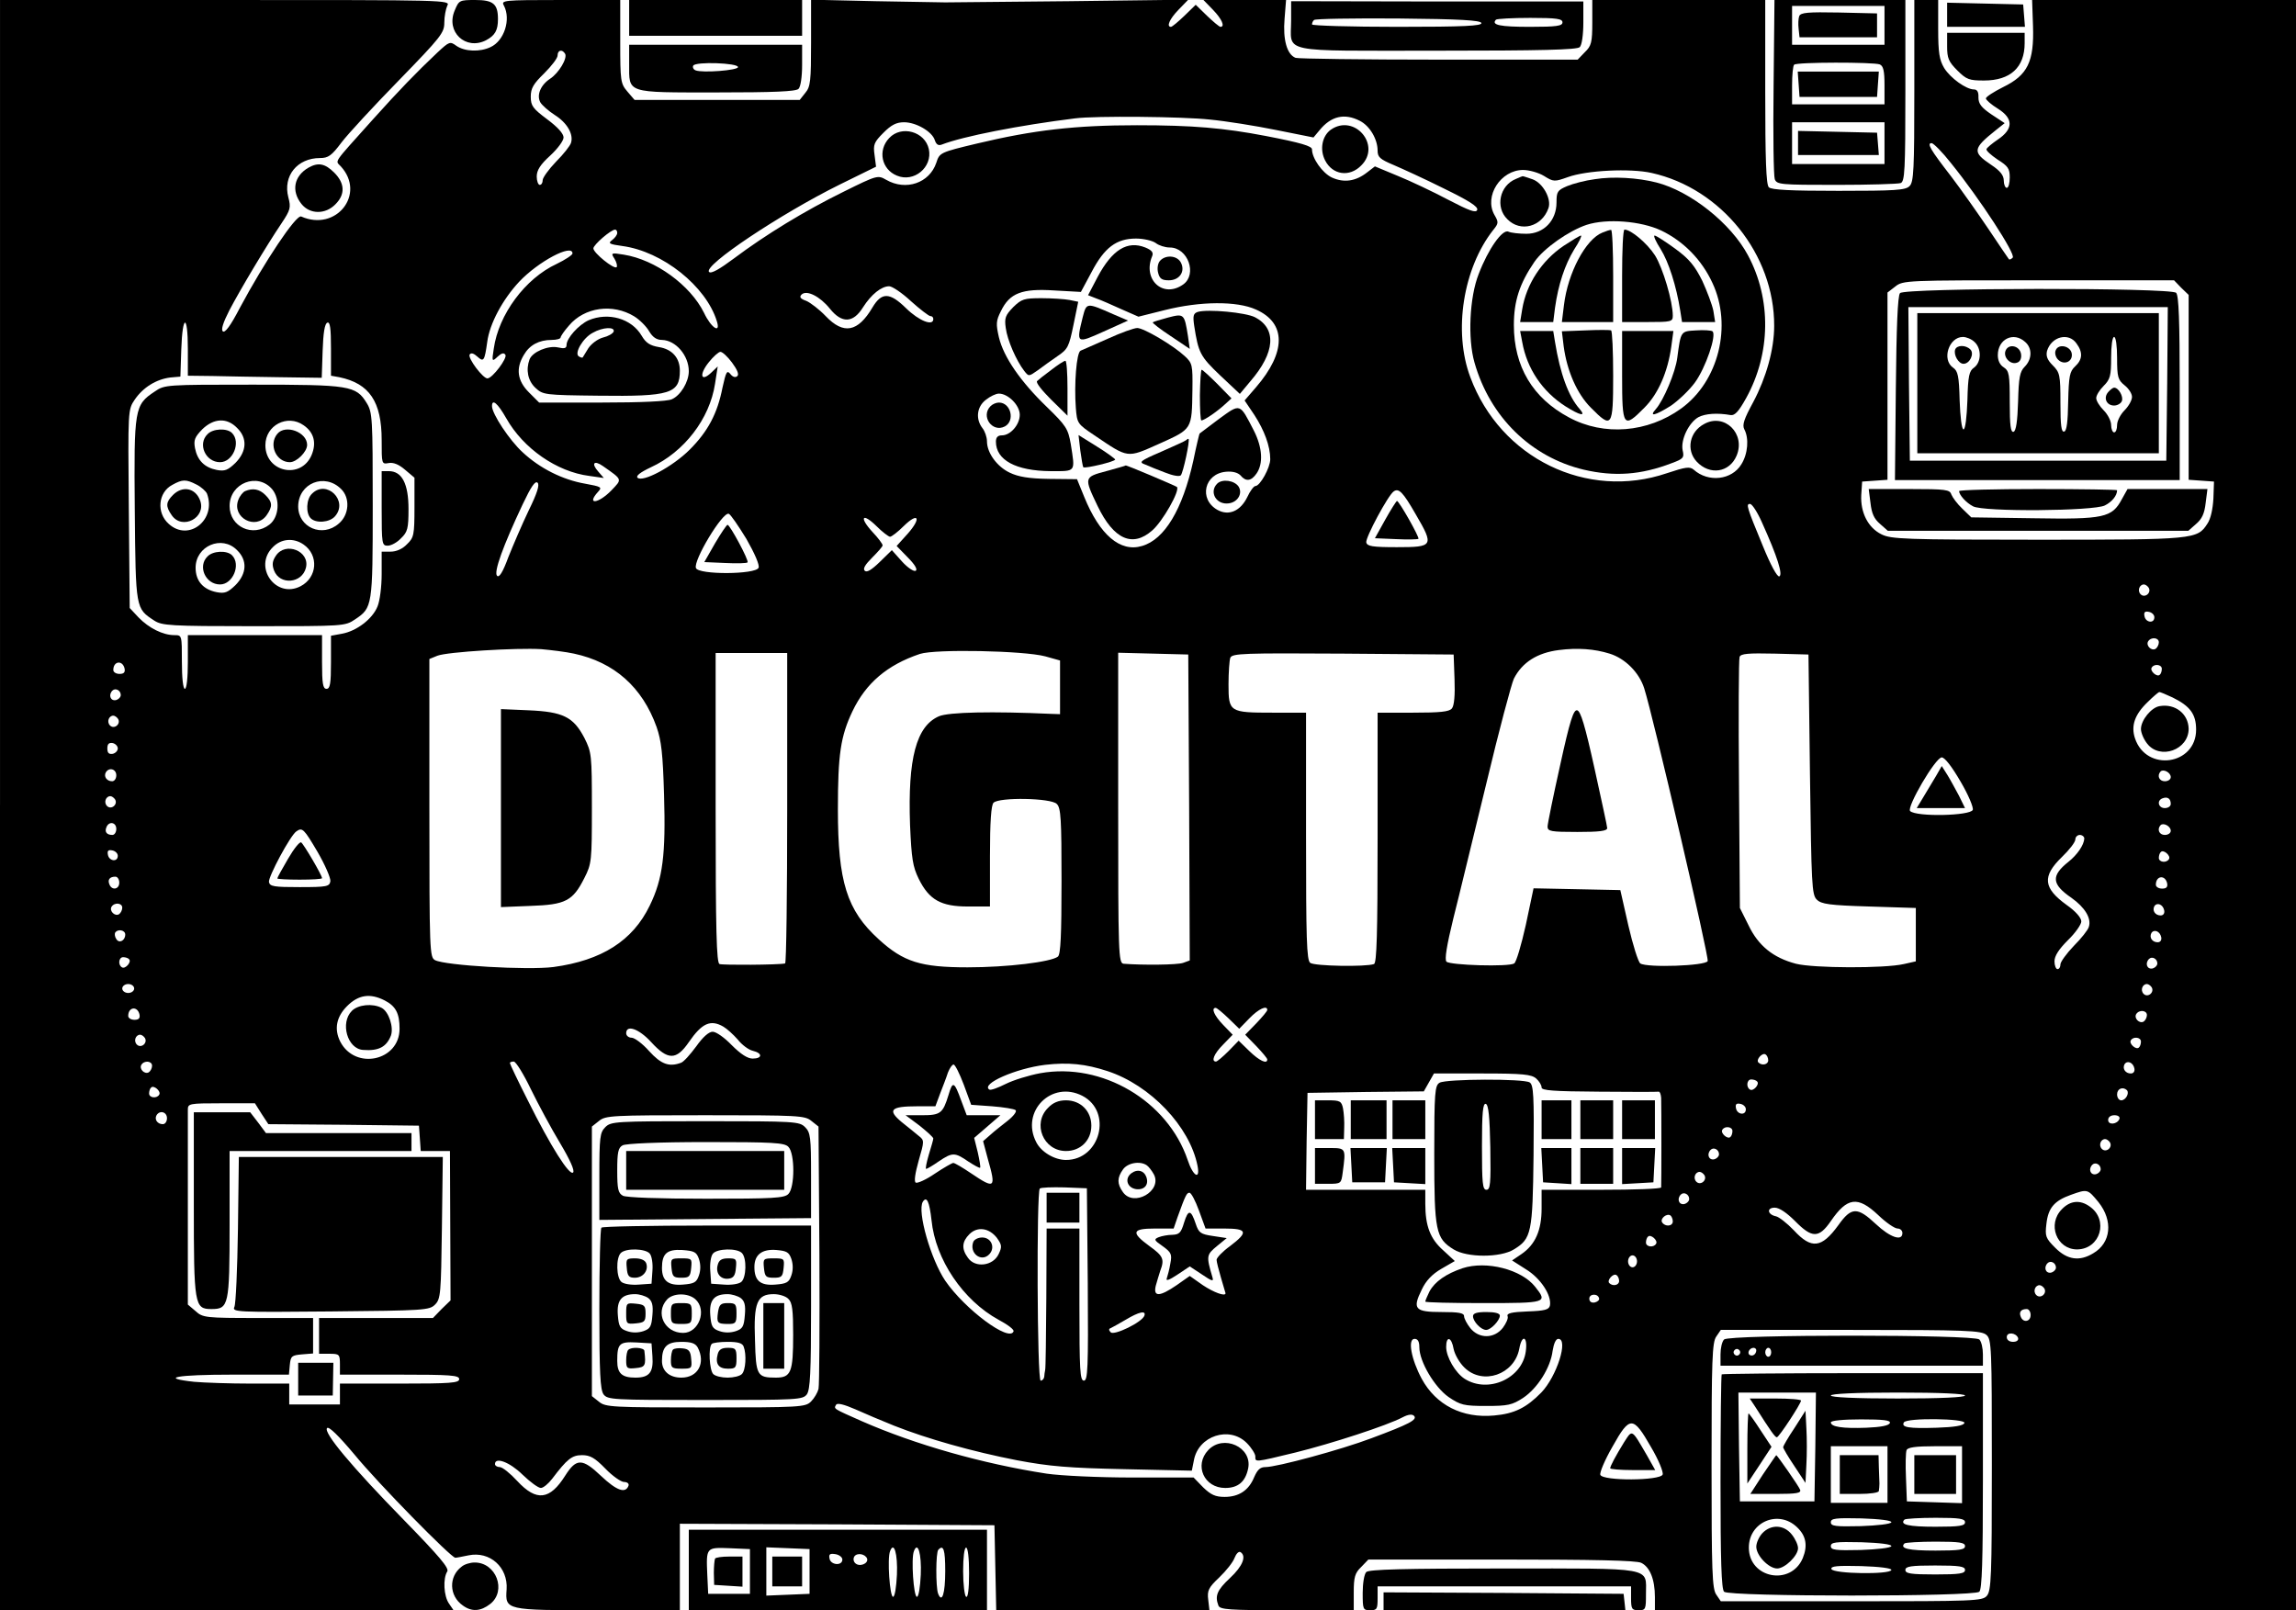 <?xml version="1.0" standalone="no"?>
<!DOCTYPE svg PUBLIC "-//W3C//DTD SVG 20010904//EN"
 "http://www.w3.org/TR/2001/REC-SVG-20010904/DTD/svg10.dtd">
<svg version="1.0" xmlns="http://www.w3.org/2000/svg"
 width="770pt" height="540pt" viewBox="0 0 770 540"
 preserveAspectRatio="xMidYMid meet">

<g transform="translate(0,540) scale(0.1,-0.1)"
fill="#000000" stroke="none">
<path d="M0 2700 l0 -2700 761 0 760 0 -15 22 c-18 25 -21 85 -6 108 7 11 -27
51 -143 170 -179 183 -274 297 -260 311 6 6 38 -25 91 -88 81 -99 326 -348
339 -347 5 0 24 4 44 8 72 15 133 -40 128 -114 -5 -70 -4 -70 308 -70 l273 0
0 145 0 145 528 -2 527 -3 3 -142 3 -143 357 0 358 0 -4 35 c-4 31 1 41 37 75
23 22 46 51 51 65 6 15 14 23 20 20 21 -13 8 -47 -35 -87 -44 -41 -51 -60 -39
-92 5 -14 35 -16 230 -16 l224 0 0 60 c0 51 4 65 25 85 l24 25 445 0 c311 0
453 -3 470 -11 29 -14 46 -55 46 -115 l0 -44 1075 0 1075 0 0 2700 0 2700
-442 0 -443 0 3 -87 c4 -120 -18 -165 -100 -205 -32 -16 -58 -33 -58 -38 0 -5
18 -21 41 -35 52 -33 51 -68 -1 -103 -19 -13 -36 -27 -38 -32 -2 -5 15 -20 37
-35 35 -22 41 -30 41 -60 0 -19 -4 -35 -10 -35 -5 0 -10 11 -10 24 0 18 -12
33 -42 53 -64 43 -63 54 16 117 l29 23 -44 29 c-34 23 -44 36 -44 57 1 18 -4
27 -15 27 -26 0 -79 38 -100 72 -16 27 -20 51 -20 131 l0 97 -40 0 -40 0 0
-304 c0 -264 -2 -307 -16 -320 -13 -14 -49 -16 -238 -16 -159 0 -225 3 -234
12 -9 9 -12 94 -12 320 l0 308 -290 0 -290 0 0 -75 c0 -67 -3 -79 -25 -100
l-24 -25 -465 0 c-255 0 -472 3 -481 6 -29 11 -43 61 -37 131 l5 63 -139 0
-138 0 32 -33 c30 -31 41 -57 25 -57 -4 0 -24 17 -45 37 l-38 37 -38 -37 c-21
-20 -41 -37 -45 -37 -16 0 -5 26 25 57 l33 34 -400 -5 c-220 -2 -407 -4 -415
-4 -8 0 -113 2 -232 4 l-218 5 0 -144 c0 -128 -2 -148 -19 -168 l-19 -24 -277
0 -277 0 -24 28 c-23 27 -24 35 -24 168 l0 139 -200 0 c-195 0 -200 -1 -190
-19 24 -46 1 -118 -45 -139 -36 -17 -86 -15 -114 4 -22 16 -24 15 -64 -22 -70
-66 -128 -126 -217 -225 -137 -153 -126 -136 -107 -157 85 -93 -16 -220 -133
-168 -17 7 -123 -152 -206 -307 -31 -60 -50 -85 -57 -78 -6 6 1 29 22 70 36
69 125 218 175 292 30 45 32 53 23 87 -19 72 30 132 106 132 28 0 39 8 72 52
22 29 109 123 193 209 141 145 152 159 152 193 0 21 5 46 10 57 11 19 -1 19
-745 19 l-755 0 0 -2700z m1895 2520 c9 -15 -21 -65 -50 -84 -32 -21 -46 -55
-33 -79 5 -9 27 -29 49 -43 41 -26 63 -64 54 -93 -3 -10 -25 -38 -50 -63 -25
-26 -45 -54 -45 -62 0 -9 -4 -16 -10 -16 -5 0 -10 13 -10 28 0 21 12 40 45 70
25 23 45 50 45 61 0 13 -20 35 -55 61 -48 36 -55 45 -55 76 0 28 9 43 45 78
25 25 45 51 45 60 0 18 15 22 25 6z m2163 -221 c53 -5 153 -21 222 -35 l125
-25 20 24 c39 48 84 58 135 32 34 -17 60 -62 60 -100 0 -22 8 -29 53 -48 28
-12 105 -47 169 -79 84 -41 116 -61 112 -72 -4 -11 -26 -3 -97 34 -51 27 -127
63 -169 80 l-77 32 -26 -20 c-38 -30 -78 -36 -119 -17 -31 15 -66 64 -66 94 0
11 -36 22 -155 45 -141 27 -245 36 -432 36 -207 0 -346 -16 -535 -61 -126 -30
-127 -31 -138 -65 -23 -68 -102 -95 -168 -57 -28 16 -30 16 -143 -40 -130 -64
-260 -143 -368 -224 -47 -35 -76 -52 -83 -45 -21 21 240 195 438 293 l122 60
-5 39 c-5 35 -2 43 30 75 26 26 43 35 69 35 40 0 94 -31 103 -60 5 -15 12 -19
23 -15 72 28 262 65 447 88 68 9 363 6 453 -4z m2485 -146 c97 -120 218 -306
207 -317 -5 -5 -11 -8 -13 -5 -2 2 -32 47 -67 99 -35 52 -92 133 -127 179 -69
89 -82 111 -65 111 6 0 36 -30 65 -67z m-1365 -43 c32 -20 35 -20 80 -4 63 23
210 30 281 14 234 -52 412 -274 411 -513 0 -79 -27 -174 -70 -255 -31 -57 -38
-77 -30 -92 16 -30 12 -82 -10 -117 -32 -53 -111 -62 -160 -18 -13 11 -27 9
-90 -12 -268 -91 -558 50 -659 322 -58 154 -24 366 77 494 18 22 18 26 4 50
-36 63 21 151 96 151 20 0 52 -9 70 -20z m-3108 -191 c0 -7 -8 -17 -17 -24
-15 -11 -10 -14 34 -20 135 -18 281 -135 317 -252 14 -44 -19 -23 -43 28 -46
93 -163 178 -269 195 -43 7 -44 6 -31 -14 7 -12 10 -24 7 -28 -9 -8 -78 48
-78 63 0 12 59 63 73 63 4 0 7 -5 7 -11z m1806 -34 c10 -8 31 -15 47 -15 61 0
93 -90 45 -124 -68 -48 -137 17 -104 95 5 12 -1 20 -23 29 -60 24 -111 -7
-160 -99 l-32 -61 28 -11 c15 -5 53 -22 84 -36 l57 -25 88 22 c119 30 242 31
306 2 102 -45 102 -143 0 -261 l-38 -44 33 -49 c33 -51 53 -104 53 -148 0 -28
-34 -90 -50 -90 -5 0 -18 -17 -27 -37 -23 -47 -62 -64 -100 -43 -64 36 -44
122 29 128 22 2 39 -3 48 -12 18 -22 36 -20 54 6 23 33 20 87 -9 144 -48 93
-44 92 -117 39 -34 -26 -64 -48 -65 -49 -1 -1 -11 -42 -21 -91 -36 -163 -96
-264 -172 -286 -73 -22 -142 37 -194 165 l-24 59 -94 1 c-68 1 -103 7 -132 21
-42 20 -76 66 -76 105 0 14 -7 34 -15 44 -24 31 -19 72 11 95 15 12 34 21 44
21 31 0 70 -39 70 -71 0 -33 -31 -69 -60 -69 -14 0 -20 -7 -20 -21 0 -62 67
-98 183 -99 87 0 83 -5 68 91 -9 51 -15 61 -81 125 -87 84 -144 166 -160 233
-10 44 -10 55 7 88 29 60 70 76 178 69 l90 -5 36 67 c43 82 83 112 149 112 25
0 55 -7 66 -15z m-1956 -35 c0 -5 -24 -21 -53 -35 -106 -49 -195 -170 -211
-284 -7 -44 -6 -45 13 -27 13 12 21 14 26 6 7 -11 -43 -78 -60 -79 -15 -1 -67
68 -60 80 5 7 14 4 26 -7 21 -19 24 -15 33 49 8 62 52 143 107 202 64 68 179
129 179 95z m5395 -115 l25 -24 0 -310 0 -310 43 -3 42 -3 -2 -57 c-2 -35 -9
-68 -20 -84 -34 -53 -42 -54 -570 -54 -445 0 -491 2 -523 18 -45 22 -71 73
-68 132 l3 45 43 3 42 3 0 314 0 314 26 20 c26 21 37 21 481 21 l454 0 24 -25z
m-4260 -45 c30 -27 60 -50 65 -50 6 0 10 -4 10 -10 0 -25 -48 -6 -91 36 -55
54 -82 55 -113 3 -49 -83 -97 -92 -157 -29 -21 22 -51 45 -65 51 -20 7 -24 13
-16 21 17 17 62 -6 95 -47 40 -50 78 -49 111 4 28 44 62 71 88 71 10 0 43 -22
73 -50z m-928 -51 c18 -11 41 -34 50 -50 12 -20 25 -29 43 -29 46 -1 90 -52
90 -105 0 -35 -27 -81 -57 -94 -15 -7 -104 -11 -234 -11 l-211 0 -34 34 c-39
39 -45 80 -17 126 19 33 51 50 93 50 17 0 30 4 30 8 0 4 12 22 28 40 52 62
147 75 219 31z m-1497 -109 l0 -90 83 -1 c45 -1 146 -3 224 -4 l142 -2 3 90
c2 61 7 92 16 95 9 3 12 -19 12 -87 l0 -91 28 -5 c101 -21 142 -82 142 -211 0
-80 0 -81 23 -77 16 3 34 -4 55 -22 l32 -27 0 -99 c0 -93 -2 -102 -25 -124
-15 -16 -36 -25 -55 -25 l-30 0 0 -75 c0 -42 -6 -90 -14 -109 -17 -42 -70 -82
-118 -91 l-38 -7 0 -89 c0 -72 -3 -89 -15 -89 -12 0 -15 17 -15 90 l0 90 -225
0 -225 0 0 -90 c0 -53 -4 -90 -10 -90 -6 0 -10 37 -10 90 0 90 0 90 -25 90
-39 0 -86 24 -120 59 l-30 32 -3 333 c-3 332 -3 332 20 366 28 41 72 68 119
74 l34 3 3 92 c4 118 22 119 22 1z m1825 -46 c17 -23 24 -39 18 -45 -6 -6 -15
-4 -23 6 -12 15 -15 9 -27 -45 -17 -87 -49 -147 -110 -208 -57 -57 -158 -111
-175 -94 -6 6 9 18 45 35 111 51 197 162 215 280 l9 58 -22 -21 c-35 -33 -41
-6 -8 35 15 19 33 35 39 35 7 0 24 -16 39 -36z m-757 -187 c57 -101 169 -179
278 -193 l49 -7 -19 22 c-24 27 -14 39 16 18 67 -47 65 -43 28 -82 -44 -45
-85 -49 -44 -4 14 15 11 17 -44 27 -75 13 -151 51 -209 105 -44 40 -103 129
-103 155 0 26 19 10 48 -41z m75 -309 c-22 -46 -52 -116 -68 -156 -19 -52 -31
-70 -38 -63 -12 12 20 100 86 240 28 59 42 80 50 72 7 -7 -1 -34 -30 -93z
m2975 -13 c62 -106 59 -110 -63 -110 -83 0 -100 3 -103 16 -3 16 73 158 92
171 17 12 31 -2 74 -77z m1161 -27 c52 -115 71 -176 58 -181 -7 -2 -29 38 -55
102 -55 133 -57 141 -43 141 7 0 25 -28 40 -62z m-3406 -55 c28 -49 45 -88 41
-97 -9 -23 -202 -24 -210 -1 -10 24 89 189 110 182 6 -2 32 -40 59 -84z m482
7 c5 0 26 16 46 36 49 48 60 27 13 -26 l-37 -41 37 -38 c24 -24 34 -41 27 -45
-6 -4 -27 10 -46 31 l-34 38 -41 -40 c-27 -26 -43 -36 -50 -29 -7 7 2 21 25
44 19 19 35 37 35 41 0 5 -15 25 -34 45 -46 50 -34 66 13 20 20 -20 41 -36 46
-36z m4221 -171 c10 -17 -13 -36 -27 -22 -12 12 -4 33 11 33 5 0 12 -5 16 -11z
m19 -99 c0 -22 -29 -18 -33 3 -3 14 1 18 15 15 10 -2 18 -10 18 -18z m15 -84
c0 -8 -5 -18 -11 -22 -14 -8 -33 11 -25 25 10 16 36 13 36 -3z m-5315 -38
c135 -29 229 -112 277 -246 16 -46 21 -89 25 -228 6 -200 -4 -281 -48 -371
-57 -118 -161 -184 -323 -206 -87 -11 -362 5 -397 23 -18 10 -19 27 -19 511
l0 499 27 11 c34 13 266 27 348 22 33 -3 83 -9 110 -15z m3473 0 c52 -16 99
-63 116 -116 30 -94 218 -901 213 -915 -6 -16 -203 -23 -226 -8 -7 5 -25 62
-40 127 l-27 119 -145 3 -146 3 -26 -123 c-15 -67 -32 -125 -39 -129 -18 -12
-215 -6 -227 6 -7 7 1 55 23 145 19 74 68 279 111 454 42 176 84 333 92 350
28 55 79 87 151 96 62 8 119 4 170 -12z m-1893 -9 l50 -14 0 -90 0 -90 -30 1
c-196 9 -343 6 -376 -8 -76 -33 -105 -141 -97 -365 5 -113 9 -139 29 -180 35
-71 75 -93 165 -93 l74 0 0 168 c0 117 4 172 12 180 19 19 193 16 212 -4 14
-13 16 -51 16 -258 0 -183 -3 -246 -12 -254 -23 -18 -170 -36 -303 -36 -157 0
-215 18 -298 94 -107 97 -137 193 -137 436 0 184 9 245 49 329 45 94 116 155
226 192 52 17 348 11 420 -8z m-865 -509 c0 -286 -3 -521 -7 -521 -23 -5 -209
-6 -220 -2 -10 4 -13 109 -13 524 l0 519 120 0 120 0 0 -520z m1348 2 l2 -513
-22 -8 c-19 -7 -136 -8 -200 -3 -17 2 -18 34 -18 522 l0 521 118 -3 117 -3 3
-513z m890 430 c2 -53 -1 -89 -9 -98 -9 -11 -40 -14 -130 -14 l-119 0 0 -419
c0 -326 -3 -420 -12 -424 -28 -10 -200 -7 -214 4 -12 9 -14 82 -14 425 l0 414
-111 0 c-146 0 -149 2 -149 95 0 40 3 81 6 89 6 15 45 16 378 14 l371 -3 3
-83z m1192 -319 c5 -369 6 -404 23 -420 15 -15 42 -19 175 -23 l157 -5 0 -90
0 -89 -40 -9 c-65 -15 -303 -14 -362 1 -76 20 -126 60 -159 129 l-29 58 -3
414 c-2 228 -1 420 2 428 4 11 29 13 118 11 l113 -3 5 -402z m-5652 354 c2
-12 -3 -17 -17 -17 -12 0 -21 6 -21 13 0 31 32 34 38 4z m6832 0 c0 -8 -3 -17
-7 -20 -9 -9 -34 13 -27 24 8 14 34 11 34 -4z m-6845 -88 c0 -7 -8 -15 -17
-17 -18 -3 -25 18 -11 32 10 10 28 1 28 -15z m6881 -8 c59 -29 79 -56 79 -108
0 -119 -167 -143 -205 -29 -14 42 -1 80 43 122 18 18 35 32 38 33 3 1 23 -8
45 -18z m-6890 -72 c10 -17 -13 -36 -27 -22 -12 12 -4 33 11 33 5 0 12 -5 16
-11z m-1 -99 c0 -8 -8 -16 -17 -18 -13 -2 -18 3 -18 18 0 15 5 20 18 18 9 -2
17 -10 17 -18z m6180 -111 c26 -44 44 -87 41 -95 -8 -20 -189 -24 -210 -4 -13
12 85 180 106 180 10 0 34 -31 63 -81z m-6185 21 c0 -11 -6 -20 -14 -20 -18 0
-29 16 -21 30 11 18 35 11 35 -10z m6890 -6 c0 -8 -9 -14 -20 -14 -19 0 -27
19 -14 33 10 9 34 -4 34 -19z m-6894 -75 c10 -17 -13 -36 -27 -22 -12 12 -4
33 11 33 5 0 12 -5 16 -11z m6894 -15 c0 -8 -9 -14 -20 -14 -22 0 -28 26 -7
33 16 6 27 -1 27 -19z m-6890 -84 c0 -11 -6 -20 -13 -20 -19 0 -27 10 -20 26
8 21 33 17 33 -6z m6890 -6 c0 -8 -9 -14 -20 -14 -19 0 -27 19 -14 33 10 9 34
-4 34 -19z m-6215 -71 c25 -43 44 -87 43 -98 -3 -18 -11 -20 -103 -20 -86 0
-100 2 -103 17 -3 17 72 157 92 170 20 14 25 9 71 -69z m5925 45 c-1 -22 -24
-55 -53 -78 -59 -47 -57 -75 10 -121 45 -32 68 -69 58 -98 -3 -10 -25 -38 -50
-63 -25 -26 -45 -54 -45 -62 0 -9 -4 -16 -10 -16 -5 0 -10 12 -10 26 0 18 14
40 45 71 25 24 45 53 45 63 0 12 -19 34 -49 55 -79 57 -83 96 -16 161 25 24
45 50 45 59 0 8 7 15 15 15 8 0 15 -6 15 -12z m-6595 -58 c0 -22 -29 -18 -33
3 -3 14 1 18 15 15 10 -2 18 -10 18 -18z m6879 -11 c-8 -14 -34 -11 -34 4 0 8
3 17 7 20 9 9 34 -13 27 -24z m-6874 -79 c0 -23 -25 -27 -33 -6 -7 16 1 26 20
26 7 0 13 -9 13 -20z m6868 -3 c2 -12 -3 -17 -17 -17 -12 0 -21 6 -21 13 0 31
32 34 38 4z m-6858 -81 c0 -8 -5 -18 -11 -22 -14 -8 -33 11 -25 25 10 16 36
13 36 -3z m6848 -9 c2 -10 -3 -17 -12 -17 -18 0 -29 16 -21 31 9 14 29 6 33
-14z m-6838 -81 c0 -21 -21 -31 -30 -15 -5 7 -6 17 -4 21 9 14 34 9 34 -6z
m6828 -9 c2 -10 -3 -17 -12 -17 -18 0 -29 16 -21 31 9 14 29 6 33 -14z m-6815
-74 c9 -9 -13 -34 -24 -27 -14 8 -11 34 4 34 8 0 17 -3 20 -7z m6802 -14 c0
-7 -8 -15 -17 -17 -18 -3 -25 18 -11 32 10 10 28 1 28 -15z m-6785 -84 c0 -8
-9 -15 -20 -15 -11 0 -20 7 -20 15 0 8 9 15 20 15 11 0 20 -7 20 -15z m6766 4
c10 -17 -13 -36 -27 -22 -12 12 -4 33 11 33 5 0 12 -5 16 -11z m-5926 -44 c37
-19 50 -43 50 -95 0 -108 -149 -140 -199 -43 -21 42 -13 83 23 119 38 38 77
44 126 19z m-822 -48 c2 -12 -3 -17 -17 -17 -12 0 -21 6 -21 13 0 31 32 34 38
4z m3652 -12 l36 -35 34 35 c31 32 60 45 60 28 0 -4 -17 -24 -37 -45 l-37 -38
37 -38 c20 -21 37 -41 37 -45 0 -17 -27 -4 -60 28 l-36 35 -34 -35 c-19 -19
-38 -35 -42 -35 -17 0 -7 26 24 57 l32 33 -32 33 c-30 31 -41 57 -25 57 4 0
23 -16 43 -35z m3080 11 c0 -8 -5 -18 -11 -22 -14 -8 -33 11 -25 25 10 16 36
13 36 -3z m-4774 -39 c12 -7 33 -26 48 -43 14 -18 37 -35 51 -38 33 -8 32 -26
-1 -26 -17 0 -40 15 -70 45 -24 25 -52 45 -64 45 -13 0 -33 -18 -55 -49 -20
-27 -42 -52 -51 -55 -40 -15 -67 -5 -107 39 -22 25 -49 45 -59 45 -10 0 -18 7
-18 15 0 30 43 15 84 -30 56 -61 84 -61 126 0 44 64 73 77 116 52z m-1940 -38
c10 -17 -13 -36 -27 -22 -12 12 -4 33 11 33 5 0 12 -5 16 -11z m6694 -12 c0
-8 -3 -17 -7 -20 -9 -9 -34 13 -27 24 8 14 34 11 34 -4z m-1250 -63 c0 -14
-21 -19 -33 -7 -9 9 13 34 24 27 5 -3 9 -12 9 -20z m-5420 -18 c0 -8 -5 -18
-11 -22 -14 -8 -33 11 -25 25 10 16 36 13 36 -3z m1270 -78 c25 -51 69 -133
98 -181 34 -57 50 -93 44 -99 -12 -12 -75 87 -152 242 -33 65 -60 122 -60 125
0 3 6 5 13 5 7 0 33 -42 57 -92z m1934 60 c144 -47 276 -186 302 -317 10 -50
-15 -36 -33 19 -67 198 -287 328 -494 291 -38 -7 -90 -23 -116 -36 -26 -13
-50 -22 -55 -19 -30 19 89 71 187 83 78 9 136 3 209 -21z m3444 9 c2 -10 -3
-17 -12 -17 -18 0 -29 16 -21 31 9 14 29 6 33 -14z m-3926 -54 l25 -68 70 -5
c39 -3 75 -9 79 -13 5 -4 -7 -20 -26 -35 -19 -15 -46 -36 -59 -48 l-24 -21 16
-60 c28 -98 24 -102 -56 -48 -28 19 -55 35 -60 35 -4 0 -32 -16 -62 -36 -29
-20 -58 -33 -64 -30 -6 4 -2 31 10 74 19 65 19 68 1 82 -10 8 -36 30 -58 47
-49 41 -37 53 52 53 l61 0 16 43 c9 23 21 54 26 70 6 15 14 27 19 27 5 0 20
-30 34 -67z m1920 20 c10 -9 18 -22 18 -30 0 -10 39 -13 193 -14 105 -1 195
-1 200 0 4 0 7 -9 8 -21 1 -28 1 -290 0 -300 -1 -5 -91 -8 -201 -8 l-200 0 0
-63 c0 -73 -21 -121 -68 -153 l-31 -21 47 -30 c49 -30 86 -87 80 -121 -3 -14
-17 -18 -75 -20 -53 -2 -71 -6 -67 -16 3 -7 -5 -24 -16 -39 -29 -37 -80 -37
-109 -1 -12 15 -21 33 -21 40 0 11 -18 14 -75 14 -90 0 -99 10 -67 75 14 30
35 52 66 70 l45 26 -39 36 c-43 38 -60 81 -60 156 l0 47 -200 0 -200 0 2 163
3 162 195 3 195 2 17 30 17 30 162 0 c137 0 165 -3 181 -17z m741 -10 c9 -9
-13 -34 -24 -27 -14 8 -11 34 4 34 8 0 17 -3 20 -7z m-5359 -44 c-8 -14 -34
-11 -34 4 0 8 3 17 7 20 9 9 34 -13 27 -24z m6599 15 c9 -10 -4 -34 -19 -34
-8 0 -14 9 -14 20 0 19 19 27 33 14z m-3503 -19 c102 -53 60 -215 -55 -215
-38 0 -83 26 -100 60 -53 103 52 208 155 155z m-2753 -60 l23 -35 252 -2 253
-3 3 -42 3 -43 49 0 49 0 1 -250 1 -251 -30 -29 -29 -30 -191 0 -191 0 0 -60
0 -60 35 0 c33 0 35 -2 35 -35 l0 -35 200 0 c171 0 200 -2 200 -15 0 -13 -29
-15 -200 -15 l-200 0 0 -35 0 -35 -85 0 -85 0 0 35 0 35 -129 0 c-70 0 -156 3
-190 6 -119 13 -59 24 128 24 l190 0 3 33 c3 29 6 32 41 35 l37 3 0 60 0 59
-184 0 c-177 0 -186 1 -210 23 l-26 22 0 315 c0 173 0 325 0 338 0 21 3 22
113 22 l112 0 22 -35z m4978 15 c0 -22 -29 -18 -33 3 -3 14 1 18 15 15 10 -2
18 -10 18 -18z m-5295 -30 c0 -11 -6 -20 -14 -20 -18 0 -29 16 -21 30 11 18
35 11 35 -10z m2161 -9 l24 -19 3 -429 c1 -235 0 -438 -3 -451 -3 -12 -14 -31
-25 -42 -19 -19 -35 -20 -354 -20 -314 0 -335 1 -357 19 l-24 19 0 452 0 452
24 19 c22 18 43 19 356 19 313 0 334 -1 356 -19z m4387 7 c-7 -19 -38 -22 -38
-4 0 10 9 16 21 16 12 0 19 -5 17 -12z m-1298 -41 c0 -8 -3 -17 -7 -20 -9 -9
-34 13 -27 24 8 14 34 11 34 -4z m1266 -38 c10 -17 -13 -36 -27 -22 -12 12 -4
33 11 33 5 0 12 -5 16 -11z m-1311 -40 c0 -7 -8 -15 -17 -17 -18 -3 -25 18
-11 32 10 10 28 1 28 -15z m-1919 -37 c6 -4 17 -18 24 -31 28 -55 -68 -110
-104 -59 -20 28 -20 48 0 76 15 22 57 30 80 14z m3199 -13 c0 -7 -8 -15 -17
-17 -18 -3 -25 18 -11 32 10 10 28 1 28 -15z m-1329 -20 c10 -17 -13 -36 -27
-22 -12 12 -4 33 11 33 5 0 12 -5 16 -11z m-2068 -366 c2 -283 0 -323 -13
-323 -13 0 -15 34 -15 255 l0 255 -55 0 -55 0 -1 -232 c-1 -128 -2 -237 -4
-243 -1 -5 -3 -16 -3 -22 -1 -7 -6 -13 -12 -13 -12 0 -14 632 -3 644 4 4 41 5
83 4 l75 -3 3 -322z m3390 275 c49 -62 42 -136 -18 -171 -46 -28 -87 -22 -127
18 -33 33 -35 39 -30 81 6 53 26 77 82 97 56 20 56 20 93 -25z m-3017 -28 l22
-60 63 0 c78 0 81 -12 19 -59 -25 -18 -45 -39 -45 -46 0 -6 7 -34 15 -61 8
-27 15 -50 15 -51 0 -12 -40 3 -76 27 l-44 31 -44 -31 c-57 -39 -79 -40 -70
-2 4 15 11 37 15 50 15 39 10 50 -36 83 -63 46 -59 59 18 59 l63 0 13 38 c27
75 31 82 40 82 6 0 20 -27 32 -60z m1644 39 c0 -7 -8 -15 -17 -17 -18 -3 -25
18 -11 32 10 10 28 1 28 -15z m-2541 -71 c13 -132 106 -269 225 -334 30 -16
53 -33 50 -39 -14 -37 -163 74 -229 170 -48 71 -95 233 -75 265 13 20 22 0 29
-62z m3175 17 c26 -25 55 -45 65 -45 9 0 16 -7 16 -15 0 -29 -41 -15 -89 30
-62 58 -82 58 -126 -4 -56 -77 -90 -81 -149 -17 -23 24 -50 45 -60 47 -29 6
-32 29 -4 29 15 0 40 -17 68 -45 57 -58 80 -58 120 0 55 80 90 85 159 20z
m-689 -21 c0 -17 -26 -19 -36 -3 -7 12 15 31 28 23 4 -3 8 -12 8 -20z m-2267
-55 c17 -24 18 -30 6 -55 -19 -40 -79 -47 -103 -12 -22 30 -20 54 5 79 27 27
66 21 92 -12z m2211 -20 c-8 -14 -34 -11 -34 4 0 8 3 17 7 20 9 9 34 -13 27
-24z m-64 -59 c0 -11 -7 -20 -15 -20 -8 0 -15 9 -15 20 0 11 7 20 15 20 8 0
15 -9 15 -20z m1405 -21 c0 -7 -8 -15 -17 -17 -18 -3 -25 18 -11 32 10 10 28
1 28 -15z m-1465 -45 c0 -14 -21 -19 -33 -7 -9 9 13 34 24 27 5 -3 9 -12 9
-20z m1426 -25 c10 -17 -13 -36 -27 -22 -12 12 -4 33 11 33 5 0 12 -5 16 -11z
m-1493 -34 c1 -5 -6 -11 -15 -13 -11 -2 -18 3 -18 13 0 17 30 18 33 0z m1447
-55 c0 -23 -25 -27 -33 -6 -7 16 1 26 20 26 7 0 13 -9 13 -20z m-2972 -2 c-7
-22 -102 -68 -113 -56 -7 7 -7 12 0 14 6 3 28 15 50 28 45 27 69 32 63 14z
m2824 -65 c17 -15 18 -42 18 -436 0 -377 -2 -422 -17 -439 -15 -17 -42 -18
-454 -18 l-438 0 -15 22 c-14 19 -16 78 -16 433 0 355 2 414 16 433 l15 22
436 0 c392 0 438 -2 455 -17z m106 -10 c2 -8 -5 -13 -17 -13 -12 0 -21 6 -21
16 0 18 31 15 38 -3z m-2008 -31 c0 -48 51 -134 98 -167 40 -27 51 -30 126
-30 73 0 87 3 124 27 48 32 92 101 99 158 4 25 11 40 19 40 35 0 -5 -126 -57
-180 -50 -51 -90 -71 -158 -77 -107 -10 -195 35 -243 123 -35 65 -48 134 -24
134 11 0 16 -9 16 -28z m115 -6 c4 -19 20 -47 37 -63 61 -59 166 -23 183 63 9
51 29 43 22 -8 -12 -91 -126 -142 -205 -92 -31 20 -62 73 -62 107 0 38 18 34
25 -7z m-1877 -257 c111 -44 263 -87 412 -116 111 -21 175 -26 361 -30 l226
-5 7 35 c15 82 119 116 177 58 16 -16 29 -37 29 -45 0 -20 -5 -21 135 13 121
30 306 90 359 118 19 10 32 11 38 5 13 -13 -16 -28 -142 -75 -103 -39 -318
-97 -356 -97 -18 0 -27 -9 -38 -34 -18 -44 -51 -66 -99 -66 -31 0 -46 7 -72
32 l-32 33 -204 0 c-115 0 -241 6 -289 13 -214 33 -440 97 -620 176 -97 43
-94 41 -86 55 4 7 27 1 64 -15 31 -14 90 -39 130 -55z m2539 -72 c25 -42 42
-84 39 -92 -8 -21 -201 -22 -209 -1 -3 7 15 50 41 95 58 104 69 103 129 -2z
m-3507 -72 c24 -25 53 -45 63 -45 10 0 17 -5 15 -12 -10 -28 -40 -17 -92 32
-63 60 -83 60 -120 2 -52 -83 -97 -88 -161 -19 -24 26 -50 47 -59 47 -9 0 -16
5 -16 10 0 25 49 7 92 -35 26 -25 53 -45 62 -45 8 0 25 14 38 31 50 66 66 79
100 79 27 0 43 -9 78 -45z"/>
<path d="M4463 4965 c-29 -21 -38 -66 -19 -103 25 -49 82 -57 121 -17 69 68
-23 175 -102 120z"/>
<path d="M2982 4937 c-39 -41 -26 -105 26 -126 57 -24 120 28 107 89 -13 59
-92 81 -133 37z"/>
<path d="M5084 4800 c-55 -22 -70 -95 -29 -135 44 -45 116 -26 138 37 11 31
-19 85 -54 97 -18 6 -32 11 -33 10 -1 0 -11 -4 -22 -9z"/>
<path d="M5348 4799 c-31 -4 -73 -15 -92 -23 -33 -14 -36 -19 -36 -55 0 -61
-43 -105 -101 -105 -24 0 -51 3 -60 7 -20 10 -68 -58 -100 -142 -31 -78 -37
-218 -14 -297 52 -183 190 -317 366 -359 103 -24 192 -18 296 22 38 14 42 18
36 43 -7 36 21 93 53 111 23 12 63 15 108 7 14 -2 27 12 52 57 83 150 85 332
6 479 -57 107 -193 215 -307 244 -63 16 -145 21 -207 11z m223 -172 c75 -36
136 -98 172 -176 67 -143 21 -330 -105 -421 -112 -81 -259 -93 -376 -30 -122
65 -185 171 -185 310 0 80 19 139 69 212 31 45 115 104 175 124 68 22 182 13
250 -19z"/>
<path d="M5374 4620 c-56 -22 -116 -135 -129 -243 l-7 -57 86 0 86 0 0 155 c0
85 -3 155 -7 154 -5 0 -17 -4 -29 -9z"/>
<path d="M5440 4475 l0 -155 85 0 c79 0 85 1 85 21 0 48 -33 160 -60 203 -26
40 -80 86 -102 86 -5 0 -8 -70 -8 -155z"/>
<path d="M5243 4575 c-72 -49 -124 -127 -138 -212 l-7 -43 56 0 55 0 6 48 c11
78 33 144 64 195 17 26 27 47 23 47 -4 0 -30 -16 -59 -35z"/>
<path d="M5569 4565 c27 -43 53 -124 66 -207 l6 -38 56 0 55 0 -6 38 c-4 20
-21 65 -37 100 -25 50 -43 73 -91 108 -33 24 -64 44 -69 44 -5 0 4 -20 20 -45z"/>
<path d="M5316 4292 l-78 -3 6 -50 c11 -83 45 -160 91 -206 71 -72 75 -66 75
106 0 83 -3 151 -7 153 -5 2 -43 2 -87 0z"/>
<path d="M5688 4292 c-52 -3 -51 -2 -63 -92 -6 -48 -46 -143 -72 -172 -24 -27
-3 -22 50 11 25 17 62 52 81 78 36 49 74 160 59 172 -4 3 -29 5 -55 3z"/>
<path d="M5105 4253 c16 -90 68 -166 144 -215 51 -32 71 -36 49 -10 -38 42
-66 120 -83 225 l-6 37 -56 0 -55 0 7 -37z"/>
<path d="M5440 4140 c0 -173 4 -179 75 -107 46 46 78 119 90 205 l7 52 -86 0
-86 0 0 -150z"/>
<path d="M5715 3978 c-49 -26 -61 -87 -25 -126 44 -47 110 -37 134 20 31 74
-41 144 -109 106z"/>
<path d="M3890 4525 c-7 -8 -10 -25 -6 -40 5 -20 13 -25 36 -25 36 0 56 30 40
60 -13 24 -52 26 -70 5z"/>
<path d="M3398 4370 c-26 -27 -30 -36 -25 -70 5 -40 35 -109 62 -144 15 -19
15 -19 45 2 17 13 47 34 67 48 34 23 38 31 53 104 l16 78 -29 6 c-16 3 -59 6
-94 6 -59 0 -67 -3 -95 -30z"/>
<path d="M3631 4336 c-22 -89 -21 -89 70 -48 l82 37 -49 21 c-91 40 -90 40
-103 -10z"/>
<path d="M4017 4354 c-15 -5 -17 -13 -12 -47 14 -90 20 -102 86 -165 l67 -63
35 42 c84 97 89 177 16 215 -31 16 -158 28 -192 18z"/>
<path d="M3917 4335 c-26 -7 -49 -14 -51 -16 -2 -2 25 -23 60 -46 l64 -43 -6
43 c-12 75 -13 76 -67 62z"/>
<path d="M3715 4264 c-44 -19 -85 -38 -91 -40 -14 -6 -22 -114 -16 -192 4 -52
6 -54 61 -91 117 -79 109 -78 219 -29 111 50 109 47 111 181 1 83 0 89 -26
113 -39 36 -137 94 -159 94 -11 0 -55 -16 -99 -36z"/>
<path d="M3525 4159 c-22 -16 -43 -33 -47 -37 -5 -5 17 -32 47 -62 l55 -54 0
92 c0 51 -3 92 -7 92 -5 0 -26 -14 -48 -31z"/>
<path d="M4024 4075 c0 -47 2 -85 5 -85 9 0 52 29 79 54 l22 20 -47 48 c-26
26 -50 48 -53 48 -3 0 -5 -38 -6 -85z"/>
<path d="M3322 4038 c-34 -34 6 -90 48 -68 35 19 20 80 -20 80 -9 0 -21 -5
-28 -12z"/>
<path d="M3623 3889 c4 -28 8 -53 10 -56 6 -5 107 19 107 26 -1 3 -28 23 -62
44 l-61 38 6 -52z"/>
<path d="M3978 3924 c-3 -3 -41 -20 -84 -39 -72 -31 -76 -35 -53 -43 13 -6 43
-18 67 -27 25 -10 47 -14 52 -9 8 9 31 116 26 122 -2 1 -5 -1 -8 -4z"/>
<path d="M3710 3820 c-75 -20 -75 -21 -29 -117 54 -112 117 -140 183 -82 35
30 94 134 83 146 -5 4 -172 75 -172 72 0 -1 -29 -9 -65 -19z"/>
<path d="M4082 3778 c-28 -28 -3 -72 39 -66 30 4 47 33 33 56 -14 21 -55 27
-72 10z"/>
<path d="M6372 4417 c-8 -9 -12 -117 -14 -320 l-3 -307 478 0 477 0 0 308 c0
226 -3 311 -12 320 -18 18 -911 17 -926 -1z m896 -304 l-3 -258 -430 0 -430 0
-3 258 -2 257 435 0 435 0 -2 -257z"/>
<path d="M6430 4115 l0 -235 405 0 405 0 0 235 0 235 -405 0 -405 0 0 -235z
m192 138 c24 -22 23 -68 -2 -86 -16 -11 -20 -27 -22 -110 -2 -56 -7 -97 -13
-97 -6 0 -11 41 -13 97 -2 83 -6 99 -22 110 -39 27 -14 103 33 103 11 0 29 -7
39 -17z m170 0 c24 -21 23 -58 -2 -83 -16 -16 -20 -36 -22 -116 -2 -67 -7 -99
-15 -102 -10 -3 -13 21 -13 100 0 92 -2 104 -20 116 -13 8 -20 23 -20 41 0 54
53 80 92 44z m172 -5 c22 -30 20 -54 -5 -77 -18 -17 -21 -32 -23 -117 -1 -68
-5 -99 -13 -101 -10 -4 -13 20 -13 96 0 94 -2 102 -26 126 -18 18 -23 31 -19
48 15 49 73 63 99 25z m136 -49 c0 -64 3 -73 25 -91 14 -11 25 -28 25 -39 0
-11 -11 -31 -25 -45 -14 -14 -25 -36 -25 -49 0 -14 -4 -25 -10 -25 -5 0 -10
11 -10 25 0 13 -11 35 -25 49 -14 14 -25 32 -25 41 0 9 11 27 25 41 22 22 25
34 25 94 0 40 4 70 10 70 6 0 10 -30 10 -71z"/>
<path d="M6557 4228 c-6 -18 11 -48 28 -48 21 0 37 34 23 48 -16 16 -45 15
-51 0z"/>
<path d="M6726 4224 c-9 -22 17 -49 39 -40 10 3 15 15 13 28 -4 29 -42 37 -52
12z"/>
<path d="M6894 4225 c-4 -9 0 -23 8 -31 20 -20 50 -7 46 20 -4 26 -45 35 -54
11z"/>
<path d="M7070 4085 c-17 -20 -5 -45 20 -45 11 0 23 7 26 15 6 15 -11 45 -26
45 -4 0 -13 -7 -20 -15z"/>
<path d="M6273 3713 c4 -35 12 -53 32 -70 l26 -23 504 0 504 0 26 23 c20 17
28 35 32 70 l6 47 -134 0 -134 0 -19 -34 c-33 -62 -60 -68 -296 -64 l-209 3
-30 29 c-17 16 -33 38 -37 48 -5 16 -18 18 -141 18 l-136 0 6 -47z"/>
<path d="M6570 3753 c1 -14 24 -39 47 -51 34 -19 406 -16 442 3 24 12 41 33
41 51 0 2 -119 4 -265 4 -146 0 -265 -3 -265 -7z"/>
<path d="M1974 4326 c-33 -15 -74 -60 -74 -83 0 -11 -7 -13 -29 -8 -33 7 -85
-15 -95 -40 -13 -35 -6 -72 20 -96 25 -23 30 -24 212 -26 240 -3 272 7 272 84
0 43 -26 72 -70 79 -30 5 -44 14 -58 38 -34 58 -112 80 -178 52z m84 -38 c-3
-7 -19 -16 -36 -20 -18 -5 -39 -21 -49 -36 -9 -15 -18 -29 -19 -31 -2 -1 -7 0
-13 4 -16 10 14 62 47 79 33 19 75 21 70 4z"/>
<path d="M519 4087 c-68 -45 -70 -56 -67 -397 3 -334 3 -330 65 -371 26 -17
53 -19 334 -19 302 0 306 0 340 23 58 39 59 43 59 382 0 293 -1 312 -20 343
-36 59 -57 62 -383 62 -289 0 -295 0 -328 -23z m276 -122 c35 -34 33 -78 -5
-117 -26 -25 -36 -29 -63 -24 -41 8 -65 32 -73 73 -5 27 -1 37 24 63 39 38 83
40 117 5z m223 9 c35 -24 44 -59 27 -100 -35 -83 -155 -58 -155 33 0 67 74
105 128 67z m-359 -199 c16 -8 31 -22 35 -30 33 -88 -61 -163 -128 -102 -42
37 -36 106 12 131 34 19 46 19 81 1z m254 -16 c27 -33 23 -93 -9 -118 -56 -44
-134 -8 -134 62 0 77 94 114 143 56z m231 1 c31 -30 27 -87 -8 -116 -55 -48
-136 -13 -136 58 1 78 89 113 144 58z m-126 -186 c52 -36 46 -111 -10 -140
-83 -43 -160 65 -93 131 28 29 70 32 103 9z m-223 -19 c35 -34 33 -78 -5 -117
-26 -25 -36 -29 -63 -24 -46 9 -71 38 -71 82 0 73 88 111 139 59z"/>
<path d="M696 3944 c-34 -33 -7 -94 42 -94 43 0 71 67 40 98 -17 17 -64 15
-82 -4z"/>
<path d="M930 3945 c-30 -36 -4 -95 42 -95 23 0 58 35 58 58 0 43 -73 70 -100
37z"/>
<path d="M580 3740 c-24 -24 -25 -38 -4 -68 35 -51 117 -8 95 50 -16 42 -59
50 -91 18z"/>
<path d="M822 3753 c-7 -3 -18 -16 -23 -30 -22 -59 59 -102 95 -51 21 30 20
44 -4 68 -20 20 -42 24 -68 13z"/>
<path d="M1046 3744 c-19 -18 -21 -65 -4 -82 18 -18 63 -14 81 6 47 52 -28
126 -77 76z"/>
<path d="M925 3536 c-12 -18 -13 -30 -6 -49 19 -50 94 -44 107 9 14 56 -69 89
-101 40z"/>
<path d="M696 3534 c-34 -33 -7 -94 42 -94 43 0 71 67 40 98 -17 17 -64 15
-82 -4z"/>
<path d="M1280 3695 c0 -119 1 -125 20 -125 12 0 32 11 45 25 22 21 25 33 25
98 0 85 -22 127 -66 127 l-24 0 0 -125z"/>
<path d="M4646 3658 l-35 -63 71 -3 c39 -2 72 -1 75 1 4 5 -65 127 -72 127 -2
0 -20 -28 -39 -62z"/>
<path d="M2398 3578 l-36 -63 70 -3 c39 -2 73 -1 75 2 6 5 -59 126 -67 126 -3
0 -22 -28 -42 -62z"/>
<path d="M1680 2690 l0 -332 99 4 c117 4 142 16 181 94 24 47 25 57 25 234 0
179 -1 187 -25 235 -37 71 -72 88 -187 93 l-93 4 0 -332z"/>
<path d="M5232 2833 c-23 -103 -42 -196 -42 -205 0 -16 11 -18 100 -18 73 0
100 3 100 13 0 6 -20 97 -43 202 -31 140 -46 191 -58 193 -12 2 -24 -34 -57
-185z"/>
<path d="M7243 3032 c-28 -4 -63 -47 -63 -77 0 -12 9 -34 21 -49 43 -55 139
-21 139 50 -1 50 -45 85 -97 76z"/>
<path d="M6493 2798 c-11 -18 -30 -50 -42 -70 l-23 -38 81 0 81 0 -20 41 c-12
22 -29 54 -39 70 l-19 30 -19 -33z"/>
<path d="M966 2520 c-20 -34 -36 -63 -36 -66 0 -2 34 -4 75 -4 41 0 75 2 75 5
0 10 -62 115 -70 120 -5 3 -25 -22 -44 -55z"/>
<path d="M1180 2010 c-40 -40 -15 -128 38 -131 52 -4 78 10 93 48 10 28 -7 80
-31 93 -31 16 -79 11 -100 -10z"/>
<path d="M3181 1728 c-19 -62 -27 -68 -89 -68 l-55 0 47 -35 c25 -20 46 -39
46 -43 0 -4 -7 -28 -15 -54 -8 -27 -12 -48 -9 -48 3 0 22 11 42 25 46 31 54
31 99 0 20 -13 38 -23 40 -21 2 2 -2 25 -8 52 l-12 48 44 38 44 38 -57 0 -56
0 -18 48 c-24 66 -29 68 -43 20z"/>
<path d="M4828 1769 c-16 -9 -18 -32 -18 -240 0 -258 5 -282 65 -319 45 -28
157 -28 202 0 59 36 63 55 66 315 2 200 0 237 -13 245 -20 13 -280 12 -302 -1z
m170 -217 c2 -122 0 -142 -13 -142 -13 0 -15 22 -15 146 0 112 3 145 13 142 9
-3 13 -44 15 -146z"/>
<path d="M4410 1645 l0 -65 48 0 49 0 1 38 c1 20 -1 49 -4 65 -5 24 -10 27
-50 27 l-44 0 0 -65z"/>
<path d="M4530 1645 l0 -65 60 0 60 0 0 65 0 65 -60 0 -60 0 0 -65z"/>
<path d="M4670 1645 l0 -65 55 0 55 0 0 65 0 65 -55 0 -55 0 0 -65z"/>
<path d="M5170 1645 l0 -65 50 0 50 0 0 65 0 65 -50 0 -50 0 0 -65z"/>
<path d="M5300 1645 l0 -65 55 0 55 0 0 65 0 65 -55 0 -55 0 0 -65z"/>
<path d="M5440 1645 l0 -65 55 0 55 0 0 65 0 65 -55 0 -55 0 0 -65z"/>
<path d="M4410 1490 l0 -60 44 0 c44 0 44 1 49 38 11 82 11 82 -44 82 l-49 0
0 -60z"/>
<path d="M4532 1493 l3 -58 55 0 55 0 3 58 3 57 -61 0 -61 0 3 -57z"/>
<path d="M4672 1493 l3 -58 53 -3 52 -3 0 60 0 61 -55 0 -56 0 3 -57z"/>
<path d="M5172 1493 l3 -58 48 -3 47 -3 0 60 0 61 -50 0 -51 0 3 -57z"/>
<path d="M5300 1490 l0 -60 55 0 55 0 0 60 0 60 -55 0 -55 0 0 -60z"/>
<path d="M5440 1489 l0 -60 53 3 52 3 3 58 3 57 -56 0 -55 0 0 -61z"/>
<path d="M4905 1147 c-56 -19 -93 -45 -111 -78 -7 -15 -14 -30 -14 -34 0 -3
88 -5 195 -5 212 0 216 1 174 54 -46 59 -164 89 -244 63z"/>
<path d="M4940 986 c0 -18 27 -46 44 -46 16 0 46 32 46 48 0 8 -17 12 -45 12
-32 0 -45 -4 -45 -14z"/>
<path d="M3515 1685 c-54 -53 -16 -145 60 -145 49 0 85 36 85 85 0 49 -36 85
-85 85 -25 0 -44 -8 -60 -25z"/>
<path d="M650 1362 c0 -339 2 -352 59 -352 58 0 61 12 61 283 l0 247 305 0
305 0 0 30 0 30 -244 0 -244 0 -26 35 -27 35 -95 0 -94 0 0 -308z"/>
<path d="M798 1278 c-2 -134 -7 -251 -12 -261 -8 -17 7 -18 323 -15 315 3 331
4 350 23 19 19 20 36 23 258 l3 237 -342 0 -342 0 -3 -242z"/>
<path d="M1000 775 l0 -55 58 0 58 0 1 55 1 55 -59 0 -59 0 0 -55z"/>
<path d="M2030 1620 c-18 -18 -20 -33 -20 -165 l0 -146 355 3 355 3 0 143 c0
129 -2 144 -20 162 -19 19 -33 20 -335 20 -302 0 -316 -1 -335 -20z m614 -66
c22 -22 22 -136 0 -158 -13 -14 -52 -16 -275 -16 -160 0 -268 4 -280 10 -16 9
-19 22 -19 85 0 60 3 76 18 84 10 6 120 11 279 11 225 0 264 -2 277 -16z"/>
<path d="M2100 1475 l0 -65 265 0 265 0 0 65 0 65 -265 0 -265 0 0 -65z"/>
<path d="M2017 1283 c-4 -3 -7 -126 -7 -273 0 -214 3 -270 14 -286 14 -18 29
-19 341 -19 312 0 327 1 341 19 11 16 14 73 14 293 l0 273 -348 0 c-192 0
-352 -3 -355 -7z m162 -87 c7 -8 11 -34 9 -58 l-3 -43 -43 -3 c-24 -2 -50 2
-58 9 -17 14 -19 80 -2 97 17 17 83 15 97 -2z m165 -18 c6 -18 6 -38 0 -55 -8
-24 -16 -28 -54 -31 -49 -4 -70 13 -70 56 0 48 17 63 68 60 41 -3 48 -7 56
-30z m144 20 c17 -17 15 -83 -2 -97 -8 -7 -34 -11 -58 -9 l-43 3 -3 43 c-2 24
2 50 9 58 14 17 80 19 97 2z m166 -20 c6 -18 6 -38 0 -55 -8 -24 -16 -28 -54
-31 -50 -4 -70 13 -70 59 0 41 25 61 74 57 34 -3 42 -7 50 -30z m-480 -131
c13 -10 17 -24 14 -57 -3 -38 -7 -46 -30 -54 -18 -6 -38 -6 -55 0 -24 8 -28
16 -31 54 -4 50 13 70 58 70 14 0 34 -6 44 -13z m158 -4 c40 -36 12 -113 -41
-113 -62 0 -95 67 -54 112 20 22 70 23 95 1z m152 4 c13 -10 17 -24 14 -57 -3
-38 -7 -46 -30 -54 -18 -6 -38 -6 -55 0 -24 8 -28 16 -31 54 -4 50 13 70 58
70 14 0 34 -6 44 -13z m160 -3 c13 -12 16 -38 16 -120 0 -126 -7 -144 -58
-144 -63 0 -67 7 -70 125 -5 127 7 155 63 155 18 0 41 -7 49 -16z m-456 -192
c4 -54 -10 -72 -57 -72 -45 0 -61 14 -61 56 0 58 7 65 64 62 l51 -3 3 -43z
m152 29 c27 -52 1 -101 -55 -101 -40 0 -65 22 -65 56 0 48 17 64 65 64 34 0
47 -5 55 -19z m154 3 c10 -26 7 -79 -6 -92 -7 -7 -28 -12 -48 -12 -20 0 -41 5
-48 12 -13 13 -17 90 -5 101 3 4 28 7 54 7 33 0 49 -4 53 -16z"/>
<path d="M2102 1148 c2 -27 7 -33 27 -33 28 0 47 25 38 49 -4 10 -18 16 -37
16 -29 0 -31 -2 -28 -32z"/>
<path d="M2252 1148 c3 -29 6 -33 33 -33 27 0 30 4 33 33 3 31 2 32 -33 32
-35 0 -36 -1 -33 -32z"/>
<path d="M2407 1158 c-8 -28 10 -50 37 -46 16 2 22 11 24 36 3 30 1 32 -26 32
-22 0 -31 -6 -35 -22z"/>
<path d="M2562 1148 c3 -29 6 -33 33 -33 27 0 30 4 33 33 3 31 2 32 -33 32
-35 0 -36 -1 -33 -32z"/>
<path d="M2100 995 c0 -35 1 -36 33 -33 28 3 32 6 32 33 0 27 -4 30 -33 33
-31 3 -32 2 -32 -33z"/>
<path d="M2250 995 c0 -33 2 -35 35 -35 33 0 35 2 35 35 0 33 -2 35 -35 35
-33 0 -35 -2 -35 -35z"/>
<path d="M2408 1000 c-5 -36 -3 -40 34 -40 25 0 28 3 28 35 0 32 -3 35 -29 35
-24 0 -29 -5 -33 -30z"/>
<path d="M2560 920 l0 -110 35 0 35 0 0 110 0 110 -35 0 -35 0 0 -110z"/>
<path d="M2107 873 c-4 -3 -7 -19 -7 -35 0 -27 3 -29 32 -26 32 3 35 8 29 58
-1 11 -44 14 -54 3z"/>
<path d="M2257 874 c-4 -4 -7 -20 -7 -36 0 -25 3 -28 36 -28 34 0 35 1 32 33
-2 26 -8 33 -28 35 -14 2 -29 0 -33 -4z"/>
<path d="M2407 859 c-9 -33 3 -49 34 -49 26 0 29 3 29 35 0 32 -3 35 -29 35
-21 0 -30 -6 -34 -21z"/>
<path d="M3795 1466 c-25 -18 -15 -50 16 -54 28 -3 43 16 33 42 -8 21 -30 26
-49 12z"/>
<path d="M3510 1350 l0 -50 55 0 55 0 0 50 0 50 -55 0 -55 0 0 -50z"/>
<path d="M6915 1345 c-50 -50 -18 -135 51 -135 78 1 107 99 42 144 -32 23 -65
20 -93 -9z"/>
<path d="M3971 1300 c-10 -34 -16 -40 -39 -41 -15 0 -36 -4 -46 -8 -17 -7 -16
-10 13 -30 29 -21 32 -27 26 -58 -3 -19 -9 -41 -12 -50 -4 -10 8 -6 35 12 l42
28 41 -27 c34 -23 40 -25 35 -9 -21 71 -20 75 15 104 l33 27 -46 7 c-42 6 -48
11 -58 41 -16 48 -25 49 -39 4z"/>
<path d="M3264 1235 c-14 -37 26 -69 53 -42 22 22 8 57 -23 57 -14 0 -27 -7
-30 -15z"/>
<path d="M5782 908 c-7 -7 -12 -29 -12 -50 l0 -38 440 0 440 0 0 38 c0 21 -5
43 -12 50 -17 17 -839 17 -856 0z m52 -49 c-3 -5 -10 -7 -15 -3 -5 3 -7 10 -3
15 3 5 10 7 15 3 5 -3 7 -10 3 -15z m56 13 c0 -13 -12 -22 -22 -16 -10 6 -1
24 13 24 5 0 9 -4 9 -8z m50 -7 c0 -8 -4 -15 -10 -15 -5 0 -10 7 -10 15 0 8 5
15 10 15 6 0 10 -7 10 -15z"/>
<path d="M5774 791 c-2 -2 -4 -165 -4 -361 0 -263 3 -359 12 -368 17 -17 839
-17 856 0 9 9 12 105 12 372 l0 361 -436 0 c-240 0 -438 -2 -440 -4z m314
-243 l-3 -183 -125 0 -125 0 -3 183 -2 182 130 0 130 0 -2 -182z m502 172 c0
-6 -82 -10 -225 -10 -143 0 -225 4 -225 10 0 6 82 10 225 10 143 0 225 -4 225
-10z m-252 -92 c-3 -9 -31 -14 -79 -16 -80 -3 -119 3 -119 18 0 6 42 10 101
10 76 0 100 -3 97 -12z m250 0 c-3 -9 -33 -14 -93 -16 -93 -3 -120 1 -110 18
10 16 208 13 203 -2z m-258 -173 l0 -95 -95 0 -95 0 0 95 0 95 95 0 95 0 0
-95z m250 0 l0 -96 -92 3 -93 3 -3 79 c-2 44 -1 85 2 93 4 9 29 13 96 13 l90
0 0 -95z m-554 -176 c31 -29 37 -62 20 -104 -40 -95 -181 -68 -181 35 0 86 99
128 161 69z m317 16 c-2 -6 -47 -11 -103 -13 -85 -2 -100 0 -100 13 0 13 15
15 103 13 61 -2 101 -7 100 -13z m247 0 c0 -12 -18 -15 -99 -15 -91 0 -121 7
-104 24 3 3 51 6 105 6 80 0 98 -3 98 -15z m-247 -80 c-2 -6 -47 -11 -103 -13
-85 -2 -100 0 -100 13 0 13 15 15 103 13 61 -2 101 -7 100 -13z m247 0 c0 -12
-18 -15 -99 -15 -91 0 -121 7 -104 24 3 3 51 6 105 6 80 0 98 -3 98 -15z
m-247 -80 c-4 -16 -195 -13 -201 3 -3 10 19 12 100 10 62 -2 102 -7 101 -13z
m247 0 c0 -12 -18 -15 -100 -15 -82 0 -100 3 -100 15 0 12 18 15 100 15 82 0
100 -3 100 -15z"/>
<path d="M5886 683 c54 -85 67 -103 73 -103 7 0 81 113 81 123 0 4 -39 7 -86
7 l-86 0 18 -27z"/>
<path d="M6018 611 c-21 -31 -38 -61 -38 -64 0 -4 17 -33 38 -64 l37 -56 3 61
c2 34 2 89 0 122 l-3 59 -37 -58z"/>
<path d="M5860 543 l0 -118 41 62 40 61 -37 56 c-20 31 -38 56 -40 56 -2 0 -4
-53 -4 -117z"/>
<path d="M5912 455 l-42 -65 86 0 c70 0 85 3 81 14 -5 13 -77 116 -80 116 -1
0 -21 -30 -45 -65z"/>
<path d="M6170 455 l0 -65 65 0 c36 0 66 4 66 10 1 6 2 17 2 25 0 8 -1 33 -2
55 l-1 40 -65 0 -65 0 0 -65z"/>
<path d="M6420 455 l0 -65 70 0 70 0 0 65 0 65 -70 0 -70 0 0 -65z"/>
<path d="M5910 258 c-11 -12 -20 -32 -20 -45 0 -30 42 -73 70 -73 26 0 70 43
70 68 0 11 -9 31 -21 46 -26 33 -70 35 -99 4z"/>
<path d="M4052 537 c-48 -51 -14 -127 57 -127 43 0 68 21 77 66 14 71 -83 115
-134 61z"/>
<path d="M5447 564 c-29 -47 -47 -81 -47 -88 0 -3 34 -6 75 -6 l76 0 -27 48
c-53 91 -49 89 -77 46z"/>
<path d="M1525 5365 c-31 -72 37 -135 105 -100 30 16 40 33 40 71 0 51 -16 64
-76 64 -53 0 -55 -1 -69 -35z"/>
<path d="M2110 5340 l0 -60 290 0 290 0 0 60 0 60 -290 0 -290 0 0 -60z"/>
<path d="M4330 5332 c0 -112 -48 -102 488 -102 351 0 471 3 480 12 7 7 12 41
12 83 l0 70 -490 0 -490 1 0 -64z m638 -9 c3 -10 -58 -13 -282 -13 -157 0
-286 4 -286 8 0 5 3 12 7 15 4 4 130 6 281 5 210 -2 276 -6 280 -15z m272 2
c0 -12 -19 -15 -109 -15 -100 0 -131 6 -114 24 3 3 55 6 115 6 89 0 108 -3
108 -15z"/>
<path d="M5948 5109 c-2 -160 0 -299 4 -310 7 -18 19 -19 207 -19 110 0 206 3
215 6 14 5 16 42 16 310 l0 304 -220 0 -219 0 -3 -291z m372 206 l0 -65 -155
0 -155 0 0 65 0 65 155 0 155 0 0 -65z m-16 -131 c12 -5 16 -21 16 -70 l0 -64
-155 0 -155 0 0 63 c0 35 3 67 7 70 8 9 266 9 287 1z m16 -264 l0 -70 -155 0
-155 0 0 70 0 70 155 0 155 0 0 -70z"/>
<path d="M6034 5346 c-3 -8 -4 -27 -2 -43 l3 -28 130 0 130 0 0 40 0 40 -128
3 c-104 2 -128 0 -133 -12z"/>
<path d="M6032 5118 l3 -43 130 0 130 0 3 43 3 42 -136 0 -136 0 3 -42z"/>
<path d="M6030 4920 l0 -40 136 0 135 0 -3 38 -3 37 -132 3 -133 3 0 -41z"/>
<path d="M6530 5350 l0 -40 131 0 130 0 -3 38 -3 37 -127 3 -128 3 0 -41z"/>
<path d="M6530 5244 c0 -39 5 -51 34 -80 31 -31 40 -34 90 -34 88 0 136 44
136 125 l0 35 -130 0 -130 0 0 -46z"/>
<path d="M2110 5186 c0 -100 -13 -96 294 -96 190 0 265 3 274 12 7 7 12 40 12
80 l0 68 -290 0 -290 0 0 -64z m365 -11 c0 -11 -119 -20 -142 -11 -8 3 -11 11
-8 16 8 14 150 9 150 -5z"/>
<path d="M1035 4838 c-49 -28 -59 -78 -24 -122 28 -35 80 -36 114 -1 33 33 32
70 -4 106 -31 31 -54 35 -86 17z"/>
<path d="M2310 135 l0 -135 500 0 500 0 0 135 0 135 -500 0 -500 0 0 -135z
m205 -5 l0 -75 -70 0 -70 0 -3 64 c-4 92 -4 92 75 89 l68 -3 0 -75z m200 0 l0
-75 -72 -3 -73 -3 0 81 0 81 73 -3 72 -3 0 -75z m293 -11 c-2 -41 -7 -74 -13
-74 -11 0 -20 129 -10 153 13 35 26 -9 23 -79z m80 0 c-2 -41 -7 -74 -13 -74
-11 0 -20 129 -10 153 13 35 26 -9 23 -79z m82 12 c0 -76 -11 -109 -24 -75 -8
21 -8 139 1 147 17 18 23 1 23 -72z m80 -7 c0 -54 -4 -83 -10 -79 -5 3 -10 42
-10 86 0 46 4 79 10 79 6 0 10 -35 10 -86z m-425 46 c0 -22 -39 -19 -43 3 -3
15 1 18 20 15 12 -2 23 -10 23 -18z m83 3 c5 -17 -26 -29 -40 -15 -6 6 -7 15
-3 22 9 14 37 9 43 -7z"/>
<path d="M2398 173 c-2 -5 -4 -26 -4 -48 l1 -40 48 -3 47 -3 0 50 0 51 -44 0
c-25 0 -46 -3 -48 -7z"/>
<path d="M2590 130 l0 -50 50 0 50 0 0 50 0 50 -50 0 -50 0 0 -50z"/>
<path d="M1548 146 c-44 -33 -42 -98 4 -130 30 -22 60 -20 92 5 56 44 20 140
-53 139 -14 0 -34 -6 -43 -14z"/>
<path d="M4582 128 c-7 -7 -12 -38 -12 -70 0 -55 1 -58 25 -58 23 0 25 4 25
40 l0 40 425 0 425 0 0 -40 c0 -36 3 -40 25 -40 24 0 25 3 25 54 0 92 32 86
-479 86 -334 0 -450 -3 -459 -12z"/>
<path d="M4640 30 l0 -30 406 0 405 0 -3 28 -3 27 -402 3 -403 2 0 -30z"/>
</g>
</svg>
